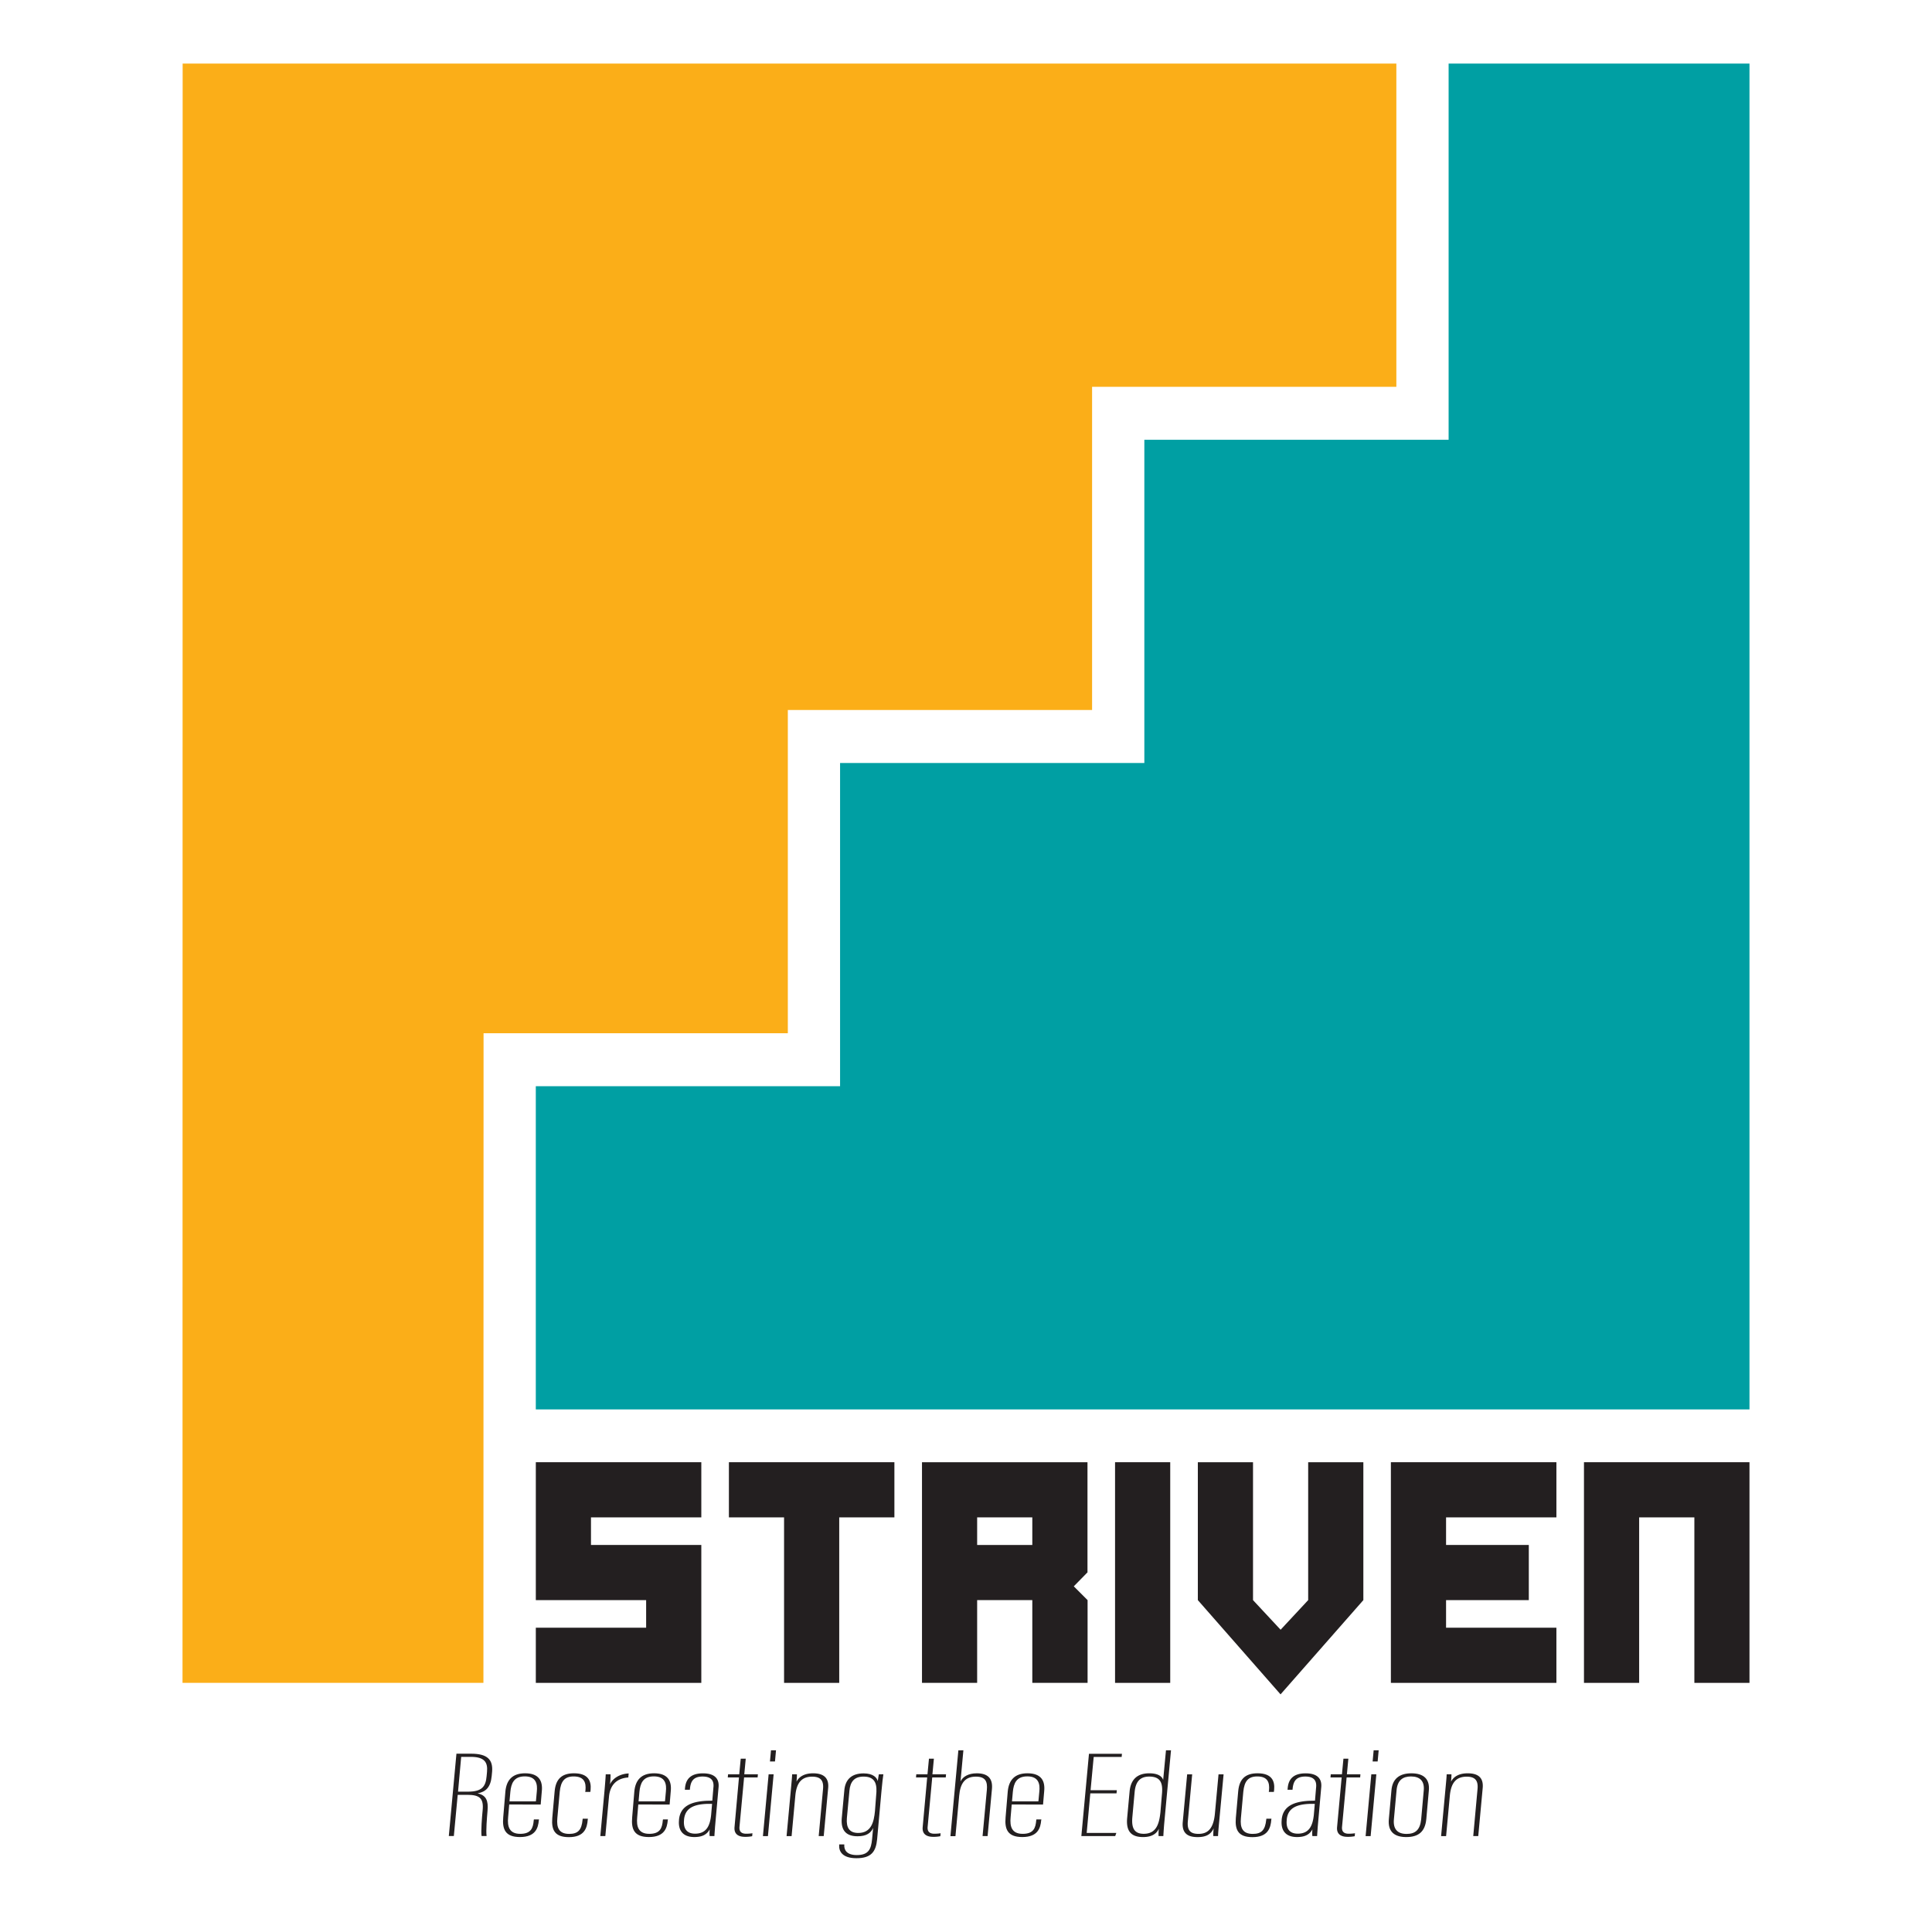 <svg id="Layer_1" data-name="Layer 1" xmlns="http://www.w3.org/2000/svg" viewBox="0 0 1000 1000"><defs><style>.cls-1{fill:#009fa3;}.cls-2{fill:#fbae18;}.cls-3{fill:#231f20;}</style></defs><polygon class="cls-1" points="905.53 32.91 905.53 729.51 277.33 729.51 277.33 562.22 434.82 562.22 434.82 394.93 592.31 394.93 592.31 227.63 749.8 227.63 749.8 32.91 905.53 32.91"/><polygon class="cls-2" points="94.47 871.05 94.54 32.91 722.75 32.91 722.75 200.21 565.26 200.21 565.26 367.5 407.78 367.5 407.78 534.79 250.29 534.79 250.22 871.05 94.47 871.05"/><path class="cls-3" d="M277.34,871.05V842.5h57.1V828.22h-57.1V756.84H363v28.55H305.89v14.28H363v71.38Z"/><path class="cls-3" d="M405.83,871.05V785.39H377.28V756.84h85.66v28.55H434.38v85.66Z"/><path class="cls-3" d="M477.22,871.05V756.84h85.66v57.1h-.09l-7,7.14,7.14,7.14v42.83H534.32V828.22H505.77v42.83Zm57.1-71.38V785.39H505.77v14.28Z"/><path class="cls-3" d="M577.15,871.05V756.84h28.56V871.05Z"/><path class="cls-3" d="M620,828.22V756.84h28.56v71.38l14.28,15.33,14.27-15.33V756.84h28.56v71.38L662.81,877Z"/><path class="cls-3" d="M719.92,871.05V756.84h85.67v28.55H748.48v14.28h42.83v28.55H748.48V842.5h57.11v28.55Z"/><path class="cls-3" d="M819.86,871.05V756.84h85.67V871.05H877V785.39H848.42v85.66Z"/><path class="cls-3" d="M236.91,929l-2,21.31h-2.6l3.94-42.6h7.62c8.6,0,11.34,3.24,10.84,9.36l-.21,2.22c-.56,5.89-3.14,8.19-7.29,8.94,4.48,1,5.6,3.84,5.14,9-.32,3.7-.87,10.44-.49,13.08h-2.6c-.38-2.33.2-9.81.55-13.23.63-6.33-1.57-8.08-8-8.08Zm.17-1.64h5.19c7.16,0,9.14-2.62,9.6-8l.21-2.27c.41-4.63-1-7.74-8.37-7.74h-5Z"/><path class="cls-3" d="M263.57,934c-.08.24-.47,6.25-.56,6.56-.51,4.95.66,8.63,6.25,8.63s6.68-3,7-7l.08-.45H279l-.1.44c-.36,4-1.72,8.67-9.79,8.67-7.6,0-9.19-4.08-8.64-10.2l1.13-13.49c.58-5.7,3.5-9.31,10.19-9.31,7.22,0,9.2,4,8.65,9.31-.08,1.43-.49,5.33-.58,6.87Zm13.82-1.64c.07-.22.4-4.79.46-5,.42-3.82-.24-7.91-6.2-7.91-5.69,0-7.07,3.66-7.49,8l-.44,4.93Z"/><path class="cls-3" d="M304.29,941.36l-.08.54c-.33,4.37-1.79,9-9.75,9-7.26,0-9.12-3.65-8.61-9.85l1.24-14c.58-6,3.48-9.2,10-9.2,7.56,0,9,4.18,8.6,8.54l-.14,1.1h-2.64l.13-.83c.37-4-.65-7.18-6.11-7.18-4.69,0-6.66,2.5-7.2,7.86l-1.25,13.71c-.48,4.93.82,8.17,6.11,8.17,4.58,0,6.47-2,6.95-7.36l.07-.51Z"/><path class="cls-3" d="M312.67,929.29c.46-4.93.74-8.61.86-10.92H316a33.57,33.57,0,0,1-.28,5.19c1.7-3.6,5.77-5.47,9.68-5.63l-.19,2.09c-6.26.42-9.49,4.18-10,10l-1.89,20.32h-2.6Z"/><path class="cls-3" d="M330.38,934c-.08.24-.47,6.25-.56,6.56-.51,4.95.66,8.63,6.25,8.63s6.68-3,7-7l.09-.45h2.58l-.1.44c-.36,4-1.72,8.67-9.79,8.67-7.6,0-9.19-4.08-8.64-10.2l1.13-13.49c.58-5.7,3.5-9.31,10.19-9.31,7.22,0,9.2,4,8.65,9.31-.07,1.43-.49,5.33-.58,6.87Zm13.82-1.64c.07-.22.4-4.79.46-5,.43-3.82-.24-7.91-6.2-7.91-5.69,0-7.07,3.66-7.49,8l-.44,4.93Z"/><path class="cls-3" d="M370.09,945.69c-.1,1.7-.29,3.75-.3,4.66h-2.47a14.85,14.85,0,0,1,.05-3.5c-1.65,3-4.31,4-8,4-6.31,0-8.38-3.9-7.92-8.71v-.25c.61-6.76,5.88-9.41,14.42-9.81l2.82-.06.56-6.69c.35-3-.48-5.8-5.58-5.8s-6.14,2.88-6.52,6l-.08.83h-2.58l.07-.84c.33-3.75,2.09-7.64,9.28-7.64,6.75,0,8.48,3.4,8.08,7.3Zm-1.52-12-2.85,0c-7.71.33-11.16,2.9-11.67,8.16v.25c-.4,4,1.13,7,5.71,7,5.78,0,7.72-3.91,8.32-9.71Z"/><path class="cls-3" d="M376.84,918.37h5.79l.77-8.08H386l-.76,8.08h7.05l-.15,1.63h-7l-2.36,25.31c-.21,1.89.19,3.82,3.44,3.82a21.74,21.74,0,0,0,3.25-.24l-.15,1.53a17.63,17.63,0,0,1-3.76.32c-2.79,0-5.74-1-5.37-5.06L382.49,920H376.7Z"/><path class="cls-3" d="M397.84,918.37h2.59l-2.95,32h-2.59Zm1.22-12.43h2.6l-.53,5.78h-2.6Z"/><path class="cls-3" d="M409.22,927.76c.58-6.3.76-8,.78-9.39h2.48a35.18,35.18,0,0,1-.22,3.83c1.38-2.68,4.23-4.34,8.59-4.34,4.21,0,8.38,1.4,7.81,7.6l-2.3,24.89h-2.6L426,926c.39-4.18-1.06-6.4-5.6-6.4-5.4,0-8.15,3.06-8.75,10l-1.92,20.78h-2.6Z"/><path class="cls-3" d="M454,952c-.61,6.42-3.05,9.81-10.69,9.81-7.42,0-9.19-3.65-8.95-6.9l0-.25H437l0,.25c-.16,2.52,1.14,5.27,6.48,5.27,6.15,0,7.42-3.14,7.91-8.24l.54-5.79c-1.16,2.6-3.44,4.3-8.05,4.3-5.5,0-8.71-2.62-8.2-9.2L437,926.9c.45-6,3.94-9,10-9,5,0,6.91,2.24,7.32,4,.13-1.08.4-2.29.56-3.52h2.35c-.2,1.35-.65,4.72-1,8.9Zm-14.35-24.91-1.31,14c-.39,4.88,1.28,7.64,5.89,7.64,6.73,0,8.1-5.69,8.64-11.24l.62-8.12c.54-5.14.08-9.81-6.45-9.81C442.29,919.55,440.07,922.07,439.64,927.05Z"/><path class="cls-3" d="M474.27,918.37h5.79l.77-8.08h2.55l-.76,8.08h7.05l-.15,1.63h-7l-2.35,25.31c-.22,1.89.19,3.82,3.44,3.82a21.84,21.84,0,0,0,3.25-.24l-.15,1.53a17.63,17.63,0,0,1-3.76.32c-2.79,0-5.75-1-5.37-5.06L479.91,920h-5.78Z"/><path class="cls-3" d="M498.65,905.94l-1.49,16.11c1.18-2.38,4-4.19,8.39-4.19,5.61,0,8.39,2.49,7.88,8.12l-2.25,24.37h-2.6l2.21-23.84c.38-4.1-.48-6.93-5.66-6.93-5.94,0-8.1,3.79-8.65,9.81l-1.94,21h-2.6l4.11-44.41Z"/><path class="cls-3" d="M523.66,934c-.08.24-.47,6.25-.56,6.56-.51,4.95.66,8.63,6.25,8.63s6.68-3,7-7l.09-.45h2.58l-.1.44c-.36,4-1.72,8.67-9.79,8.67-7.6,0-9.19-4.08-8.64-10.2l1.13-13.49c.58-5.7,3.51-9.31,10.19-9.31,7.22,0,9.2,4,8.66,9.31-.08,1.43-.5,5.33-.59,6.87Zm13.82-1.64c.07-.22.4-4.79.47-5,.42-3.82-.25-7.91-6.21-7.91-5.69,0-7.07,3.66-7.49,8l-.44,4.93Z"/><path class="cls-3" d="M577.91,928.23H564.34l-1.87,20.49h15.34l-.58,1.63H559.71l3.94-42.6h17.07l-.15,1.63H566.1l-1.62,17.22h13.59Z"/><path class="cls-3" d="M606.11,905.94l-3.44,37.12c-.22,2.46-.43,5.28-.52,7.29h-2.47a24.46,24.46,0,0,1,.14-3.79c-1,2.17-3.13,4.3-8.17,4.3-6.57,0-8.83-3.45-8.23-9.92l1.25-13.59c.53-6,3.71-9.49,10.19-9.49,5.1,0,6.74,2,7.19,3.45l1.46-15.37ZM587.3,927.45l-1.21,13.26c-.43,5.25.83,8.46,5.89,8.46,6.49,0,8-5,8.66-11.21l.73-8.76c.57-5.43,0-9.65-6.55-9.65C590,919.55,587.79,922.33,587.3,927.45Z"/><path class="cls-3" d="M631.07,942.66c-.33,3.38-.59,6.41-.61,7.69H628a28.73,28.73,0,0,1,.19-4c-1.4,3.09-3.93,4.53-8.25,4.53-3.6,0-8.39-.8-7.75-7.81l2.28-24.68h2.6l-2.24,24.21c-.43,4.56,1.1,6.61,5.48,6.61,4.11,0,7.72-1.83,8.52-10.45l1.88-20.37h2.62Z"/><path class="cls-3" d="M658.1,941.36l-.08.54c-.34,4.37-1.79,9-9.75,9-7.26,0-9.12-3.65-8.61-9.85l1.24-14c.58-6,3.48-9.2,10-9.2,7.56,0,9,4.18,8.59,8.54l-.14,1.1h-2.63l.12-.83c.38-4-.64-7.18-6.1-7.18-4.69,0-6.66,2.5-7.2,7.86l-1.25,13.71c-.48,4.93.82,8.17,6.11,8.17,4.57,0,6.46-2,7-7.36l.07-.51Z"/><path class="cls-3" d="M682.05,945.69c-.1,1.7-.29,3.75-.3,4.66h-2.48a16,16,0,0,1,.05-3.5c-1.64,3-4.31,4-8,4-6.31,0-8.38-3.9-7.93-8.71v-.25c.61-6.76,5.89-9.41,14.43-9.81l2.82-.06.56-6.69c.34-3-.49-5.8-5.58-5.8s-6.14,2.88-6.53,6l-.08.83h-2.58l.08-.84c.33-3.75,2.09-7.64,9.28-7.64,6.75,0,8.48,3.4,8.07,7.3Zm-1.52-12-2.85,0c-7.72.33-11.16,2.9-11.67,8.16v.25c-.4,4,1.13,7,5.7,7,5.79,0,7.72-3.91,8.33-9.71Z"/><path class="cls-3" d="M688.8,918.37h5.79l.77-8.08h2.55l-.76,8.08h7l-.14,1.63h-7l-2.35,25.31c-.22,1.89.19,3.82,3.43,3.82a21.63,21.63,0,0,0,3.25-.24l-.14,1.53a17.67,17.67,0,0,1-3.77.32c-2.78,0-5.74-1-5.36-5.06L694.44,920h-5.78Z"/><path class="cls-3" d="M709.79,918.37h2.6l-2.95,32h-2.6ZM711,905.94h2.6l-.53,5.78h-2.6Z"/><path class="cls-3" d="M739.56,926.83l-1.29,14.57c-.61,6.88-4.24,9.46-10.4,9.46-5.92,0-9.63-2.6-9-9.29l1.34-14.93c.49-5.67,3.88-8.78,10.3-8.78C737.09,917.86,740.13,921,739.56,926.83Zm-16.7-.18-1.37,14.94c-.52,5.19,1.91,7.64,6.52,7.64,4.44,0,7-1.92,7.59-7.58l1.31-14.72c.54-5-1.89-7.44-6.59-7.44C726,919.49,723.32,921.51,722.86,926.65Z"/><path class="cls-3" d="M748,927.76c.59-6.3.76-8,.79-9.39h2.48a36,36,0,0,1-.23,3.83c1.38-2.68,4.23-4.34,8.59-4.34s8.38,1.4,7.81,7.6l-2.3,24.89h-2.59L764.77,926c.39-4.18-1.06-6.4-5.6-6.4-5.39,0-8.14,3.06-8.75,10l-1.92,20.78h-2.59Z"/></svg>